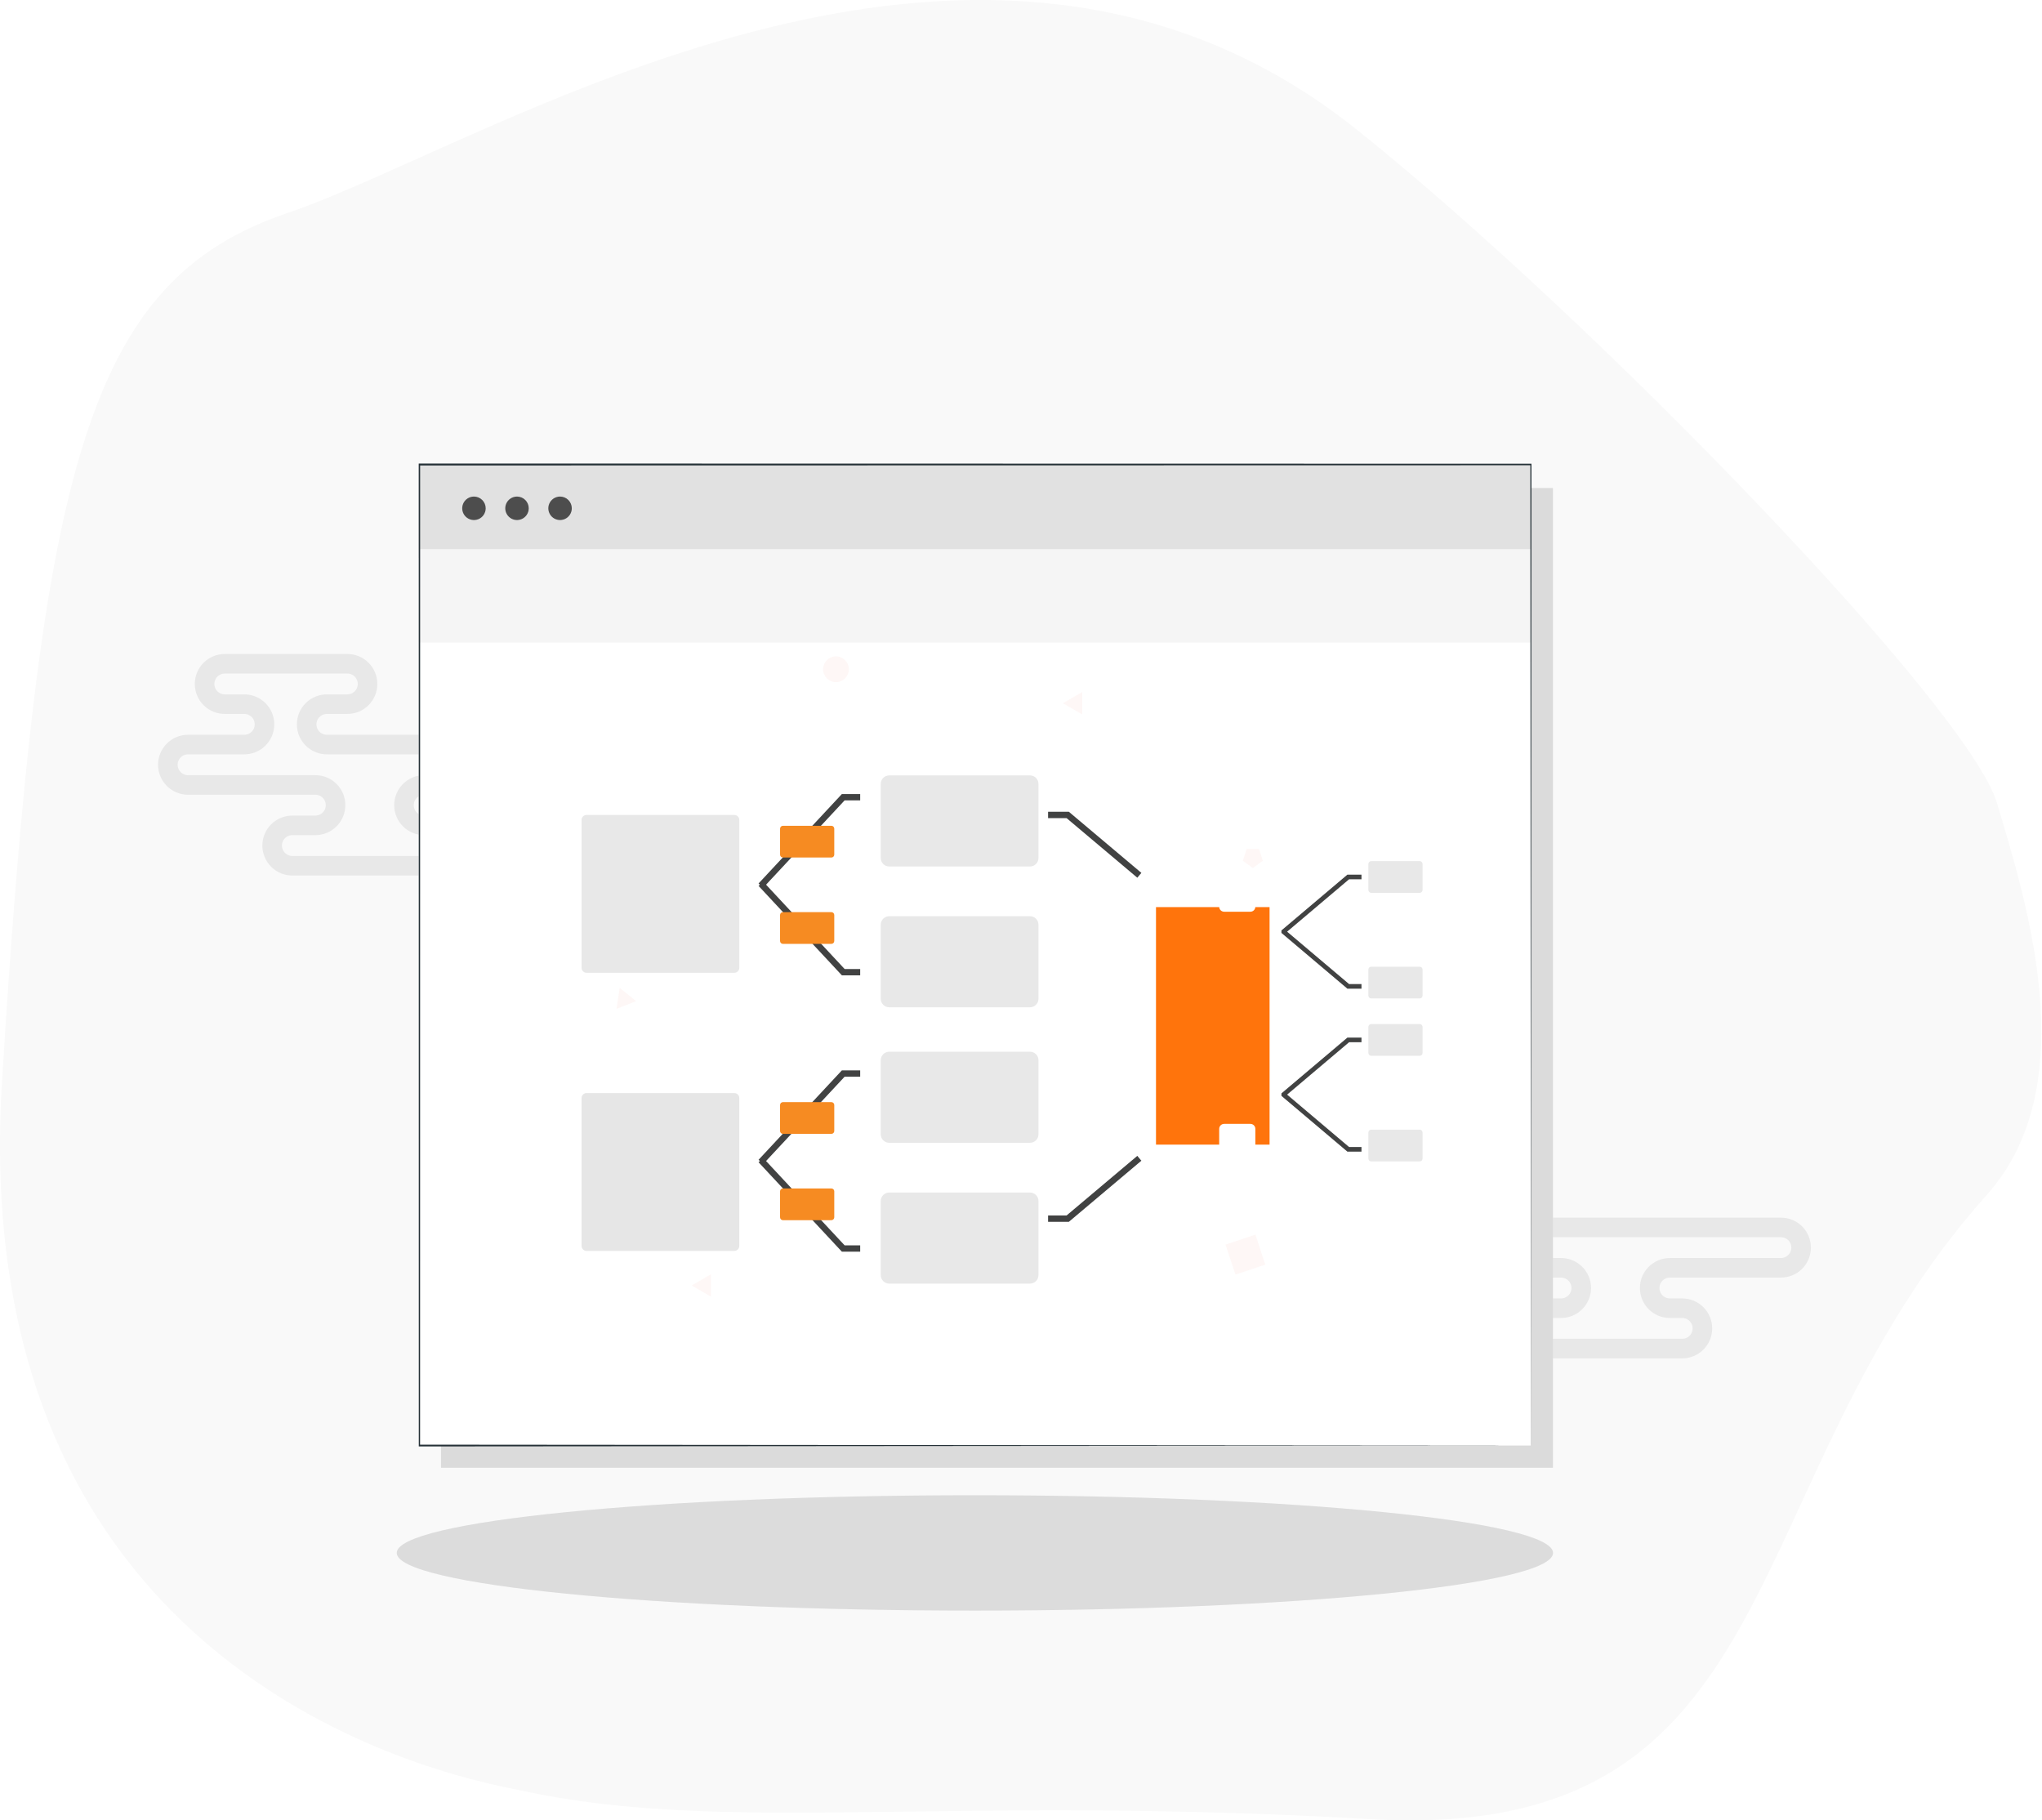 <svg width="313" height="279" viewBox="0 0 313 279" fill="none" xmlns="http://www.w3.org/2000/svg">
<path fill-rule="evenodd" clip-rule="evenodd" d="M80 274.453C73.43 273.033 -5.505 260.231 0.305 165.823C6.116 71.416 13.41 43.025 44.098 32.635C74.786 22.246 149.385 -26.903 207.924 19.832C244.103 48.714 301.743 108.35 306.119 123.126C310.496 137.902 319.638 166.255 304.562 183.106C265.094 227.216 275.391 282.618 209.99 278.814C144.589 275.01 111.238 281.212 79.999 274.453" fill="#F9F9F9"/>
<path d="M77.963 114.116H50.143C49.733 114.121 49.326 114.045 48.946 113.892C48.565 113.739 48.219 113.512 47.927 113.224C47.635 112.936 47.404 112.593 47.245 112.214C47.087 111.836 47.006 111.43 47.006 111.02C47.006 110.61 47.087 110.204 47.245 109.826C47.404 109.447 47.635 109.104 47.927 108.816C48.219 108.528 48.565 108.301 48.946 108.148C49.326 107.995 49.733 107.919 50.143 107.925H53.202C53.612 107.93 54.019 107.854 54.399 107.701C54.779 107.548 55.126 107.321 55.418 107.033C55.71 106.745 55.941 106.402 56.1 106.024C56.258 105.645 56.339 105.239 56.339 104.829C56.339 104.419 56.258 104.013 56.1 103.635C55.941 103.256 55.71 102.913 55.418 102.625C55.126 102.337 54.779 102.11 54.399 101.957C54.019 101.804 53.612 101.728 53.202 101.734H34.498C34.088 101.728 33.681 101.804 33.3 101.957C32.92 102.11 32.574 102.337 32.282 102.625C31.99 102.913 31.758 103.256 31.6 103.635C31.442 104.013 31.36 104.419 31.36 104.829C31.36 105.239 31.442 105.645 31.6 106.024C31.758 106.402 31.99 106.745 32.282 107.033C32.574 107.321 32.92 107.548 33.3 107.701C33.681 107.854 34.088 107.93 34.498 107.925H37.405C37.815 107.919 38.222 107.995 38.603 108.148C38.983 108.301 39.329 108.528 39.621 108.816C39.913 109.104 40.145 109.447 40.303 109.826C40.461 110.204 40.543 110.61 40.543 111.02C40.543 111.43 40.461 111.836 40.303 112.214C40.145 112.593 39.913 112.936 39.621 113.224C39.329 113.512 38.983 113.739 38.603 113.892C38.222 114.045 37.815 114.121 37.405 114.116H28.823C28.002 114.116 27.215 114.442 26.634 115.022C26.053 115.603 25.727 116.39 25.727 117.212C25.727 118.033 26.053 118.82 26.634 119.401C27.215 119.981 28.002 120.308 28.823 120.308H48.38C49.194 120.319 49.971 120.65 50.542 121.229C51.114 121.808 51.434 122.589 51.434 123.403C51.434 124.217 51.114 124.998 50.542 125.577C49.971 126.157 49.194 126.488 48.38 126.499H44.853C44.443 126.493 44.036 126.569 43.656 126.722C43.275 126.875 42.929 127.102 42.637 127.39C42.345 127.678 42.113 128.021 41.955 128.4C41.797 128.778 41.715 129.184 41.715 129.594C41.715 130.004 41.797 130.41 41.955 130.788C42.113 131.167 42.345 131.51 42.637 131.798C42.929 132.086 43.275 132.313 43.656 132.466C44.036 132.619 44.443 132.695 44.853 132.69H66.95C67.36 132.695 67.767 132.619 68.148 132.466C68.528 132.313 68.874 132.086 69.166 131.798C69.458 131.51 69.69 131.167 69.848 130.788C70.007 130.41 70.088 130.004 70.088 129.594C70.088 129.184 70.007 128.778 69.848 128.4C69.69 128.021 69.458 127.678 69.166 127.39C68.874 127.102 68.528 126.875 68.148 126.722C67.767 126.569 67.36 126.493 66.95 126.499H65.06C64.65 126.504 64.243 126.428 63.862 126.275C63.482 126.122 63.136 125.895 62.844 125.607C62.552 125.319 62.32 124.976 62.162 124.598C62.004 124.219 61.922 123.813 61.922 123.403C61.922 122.993 62.004 122.587 62.162 122.209C62.32 121.83 62.552 121.487 62.844 121.199C63.136 120.911 63.482 120.684 63.862 120.531C64.243 120.378 64.65 120.302 65.06 120.308H77.961C78.782 120.308 79.57 119.981 80.151 119.401C80.731 118.82 81.057 118.033 81.057 117.212C81.057 116.39 80.731 115.603 80.151 115.022C79.57 114.442 78.782 114.116 77.961 114.116H77.963Z" stroke="#E8E8E8" stroke-width="3" stroke-linecap="round" stroke-linejoin="round"/>
<path d="M231.721 194.312H239.28C240.101 194.312 240.888 194.638 241.469 195.219C242.049 195.799 242.376 196.587 242.376 197.408C242.376 198.229 242.049 199.017 241.469 199.597C240.888 200.178 240.101 200.504 239.28 200.504H235.75C234.929 200.504 234.141 200.83 233.561 201.411C232.98 201.991 232.654 202.778 232.654 203.599C232.654 204.42 232.98 205.207 233.561 205.788C234.141 206.368 234.929 206.694 235.75 206.694H257.853C258.674 206.694 259.461 206.368 260.042 205.788C260.622 205.207 260.948 204.42 260.948 203.599C260.948 202.778 260.622 201.991 260.042 201.411C259.461 200.83 258.674 200.504 257.853 200.504H255.961C255.14 200.504 254.352 200.178 253.772 199.597C253.191 199.017 252.865 198.229 252.865 197.408C252.865 196.587 253.191 195.799 253.772 195.219C254.352 194.638 255.14 194.312 255.961 194.312H272.981C273.801 194.312 274.589 193.986 275.169 193.405C275.75 192.825 276.076 192.038 276.076 191.217C276.076 190.396 275.75 189.609 275.169 189.028C274.589 188.448 273.801 188.122 272.981 188.122H231.719C230.898 188.122 230.111 188.448 229.53 189.028C228.95 189.609 228.624 190.396 228.624 191.217C228.624 192.038 228.95 192.825 229.53 193.405C230.111 193.986 230.898 194.312 231.719 194.312H231.721Z" stroke="#E8E8E8" stroke-width="3" stroke-linecap="round" stroke-linejoin="round"/>
<path d="M238.036 74.794H67.594V224.964H238.036V74.794Z" fill="#DBDBDB"/>
<path d="M234.626 71.384H64.184V221.553H234.626V71.384Z" fill="white"/>
<g opacity="0.2">
<path opacity="0.2" d="M128.141 104.553C129.229 104.553 130.11 103.668 130.11 102.575C130.11 101.482 129.229 100.597 128.141 100.597C127.054 100.597 126.172 101.482 126.172 102.575C126.172 103.668 127.054 104.553 128.141 104.553Z" fill="#EC3725"/>
<path opacity="0.2" d="M105.298 176.521L102.964 176.768L102.475 179.073L104.508 180.254L106.253 178.674L105.298 176.521Z" fill="#EC3725"/>
<path opacity="0.2" d="M104.427 129.441H100.588V133.298H104.427V129.441Z" fill="#EC3725"/>
<path opacity="0.2" d="M94.984 151.41L94.498 154.624L97.511 153.44L94.984 151.41Z" fill="#EC3725"/>
<path opacity="0.2" d="M165.895 106.057L162.922 107.782L165.895 109.507V106.057Z" fill="#EC3725"/>
<path opacity="0.2" d="M193.572 131.926L192.986 130.113H191.088L190.503 131.926L192.037 133.046L193.572 131.926Z" fill="#EC3725"/>
<path opacity="0.2" d="M192.431 189.222L187.847 190.748L189.366 195.353L193.95 193.827L192.431 189.222Z" fill="#EC3725"/>
<path opacity="0.2" d="M189.419 158.132L184.74 160.29L188.941 163.281L189.419 158.132Z" fill="#EC3725"/>
<path opacity="0.2" d="M108.99 195.296L106.017 197.021L108.99 198.746V195.296Z" fill="#EC3725"/>
</g>
<path d="M234.626 71.192H64.184V85.517H234.626V71.192Z" fill="black" fill-opacity="0.12"/>
<path d="M234.626 84.163H64.184V98.488H234.626V84.163Z" fill="#F5F5F5"/>
<path d="M74.448 77.906C74.448 78.262 74.342 78.61 74.144 78.906C73.947 79.202 73.665 79.433 73.337 79.569C73.008 79.705 72.646 79.741 72.296 79.671C71.947 79.602 71.627 79.43 71.375 79.179C71.123 78.927 70.952 78.606 70.882 78.257C70.813 77.908 70.849 77.546 70.985 77.217C71.121 76.888 71.352 76.607 71.648 76.409C71.944 76.212 72.292 76.106 72.648 76.106C73.125 76.106 73.583 76.296 73.92 76.633C74.258 76.971 74.448 77.428 74.448 77.906Z" fill="#4D4D4D"/>
<path d="M81.046 77.906C81.046 78.262 80.941 78.61 80.743 78.906C80.545 79.202 80.264 79.433 79.935 79.569C79.606 79.705 79.244 79.741 78.895 79.671C78.546 79.602 78.225 79.43 77.974 79.178C77.722 78.927 77.551 78.606 77.481 78.257C77.412 77.907 77.448 77.546 77.584 77.217C77.72 76.888 77.951 76.607 78.247 76.409C78.543 76.211 78.891 76.106 79.247 76.106C79.484 76.106 79.718 76.153 79.936 76.243C80.154 76.333 80.353 76.466 80.52 76.633C80.687 76.8 80.819 76.999 80.91 77.217C81 77.436 81.047 77.67 81.046 77.906Z" fill="#4D4D4D"/>
<path d="M87.646 77.906C87.646 78.262 87.541 78.61 87.343 78.906C87.145 79.202 86.864 79.433 86.535 79.569C86.206 79.705 85.844 79.741 85.495 79.671C85.146 79.602 84.825 79.43 84.573 79.179C84.322 78.927 84.15 78.606 84.081 78.257C84.011 77.908 84.047 77.546 84.183 77.217C84.32 76.888 84.55 76.607 84.846 76.409C85.142 76.212 85.49 76.106 85.846 76.106C86.324 76.106 86.781 76.296 87.119 76.633C87.457 76.971 87.646 77.428 87.646 77.906Z" fill="#4D4D4D"/>
<path d="M234.658 221.554C234.658 220.6 234.625 163.03 234.573 71.191L234.658 71.308L64.305 71.339H64.291L64.399 71.191C64.396 124.568 64.393 175.401 64.391 221.554L64.291 221.417L234.658 221.554L64.291 221.69H64.192V221.554C64.192 175.401 64.187 124.568 64.184 71.191V71.043H64.305L234.658 71.074H234.743V71.191C234.691 163.03 234.659 220.601 234.658 221.554Z" fill="#263238"/>
<g filter="url(#filter0_d_35_4622)">
<path d="M111.512 123.33H88.852C88.433 123.33 88.093 123.67 88.093 124.089V146.759C88.093 147.178 88.433 147.518 88.852 147.518H111.512C111.931 147.518 112.271 147.178 112.271 146.759V124.089C112.271 123.67 111.931 123.33 111.512 123.33Z" fill="#E8E8E8"/>
</g>
<g filter="url(#filter1_d_35_4622)">
<path d="M193.415 173.654V137.25H176.006V173.654H193.415Z" fill="url(#paint0_linear_35_4622)"/>
</g>
<g filter="url(#filter2_d_35_4622)">
<path d="M157.076 117.646H135.506C134.786 117.646 134.202 118.23 134.202 118.95V130.302C134.202 131.022 134.786 131.606 135.506 131.606H157.076C157.796 131.606 158.379 131.022 158.379 130.302V118.95C158.379 118.23 157.796 117.646 157.076 117.646Z" fill="#E8E8E8"/>
</g>
<g filter="url(#filter3_d_35_4622)">
<path d="M191.228 133.406H187.205C186.786 133.406 186.446 133.746 186.446 134.165V138.328C186.446 138.747 186.786 139.087 187.205 139.087H191.228C191.647 139.087 191.987 138.747 191.987 138.328V134.165C191.987 133.746 191.647 133.406 191.228 133.406Z" fill="white"/>
</g>
<g filter="url(#filter4_d_35_4622)">
<path d="M191.228 171.605H187.205C186.786 171.605 186.446 171.945 186.446 172.364V176.528C186.446 176.947 186.786 177.286 187.205 177.286H191.228C191.647 177.286 191.987 176.947 191.987 176.528V172.364C191.987 171.945 191.647 171.605 191.228 171.605Z" fill="white"/>
</g>
<g filter="url(#filter5_d_35_4622)">
<path d="M157.076 139.228H135.506C134.786 139.228 134.202 139.812 134.202 140.532V151.884C134.202 152.604 134.786 153.188 135.506 153.188H157.076C157.796 153.188 158.379 152.604 158.379 151.884V140.532C158.379 139.812 157.796 139.228 157.076 139.228Z" fill="#E8E8E8"/>
</g>
<g filter="url(#filter6_d_35_4622)">
<path d="M111.512 165.956H88.852C88.433 165.956 88.093 166.295 88.093 166.714V189.385C88.093 189.804 88.433 190.143 88.852 190.143H111.512C111.931 190.143 112.271 189.804 112.271 189.385V166.714C112.271 166.295 111.931 165.956 111.512 165.956Z" fill="#E6E6E6"/>
</g>
<path d="M116.629 135.735L129.255 122.184H131.85" stroke="#414242" stroke-width="0.969" stroke-miterlimit="10"/>
<path d="M208.689 151.177H206.657L196.774 142.821V142.767L206.657 134.411H208.689" stroke="#414242" stroke-width="0.708" stroke-miterlimit="10"/>
<path d="M116.629 135.451L129.255 149.002H131.85" stroke="#414242" stroke-width="0.969" stroke-miterlimit="10"/>
<g filter="url(#filter7_d_35_4622)">
<path d="M127.439 126.566H120.008C119.765 126.566 119.569 126.763 119.569 127.005V130.989C119.569 131.232 119.765 131.428 120.008 131.428H127.439C127.681 131.428 127.878 131.232 127.878 130.989V127.005C127.878 126.763 127.681 126.566 127.439 126.566Z" fill="#F68B22"/>
</g>
<g filter="url(#filter8_d_35_4622)">
<path d="M217.614 131.981H210.183C209.941 131.981 209.744 132.178 209.744 132.42V136.404C209.744 136.647 209.941 136.843 210.183 136.843H217.614C217.857 136.843 218.053 136.647 218.053 136.404V132.42C218.053 132.178 217.857 131.981 217.614 131.981Z" fill="#E8E8E8"/>
</g>
<g filter="url(#filter9_d_35_4622)">
<path d="M127.439 139.8H120.007C119.765 139.8 119.568 139.997 119.568 140.239V144.224C119.568 144.466 119.765 144.663 120.007 144.663H127.439C127.681 144.663 127.878 144.466 127.878 144.224V140.239C127.878 139.997 127.681 139.8 127.439 139.8Z" fill="#F68B22"/>
</g>
<g filter="url(#filter10_d_35_4622)">
<path d="M217.614 148.167H210.183C209.941 148.167 209.744 148.364 209.744 148.606V152.59C209.744 152.833 209.941 153.029 210.183 153.029H217.614C217.857 153.029 218.053 152.833 218.053 152.59V148.606C218.053 148.364 217.857 148.167 217.614 148.167Z" fill="#E8E8E8"/>
</g>
<path d="M208.689 176.153H206.657L196.774 167.796V167.743L206.657 159.387H208.689" stroke="#414242" stroke-width="0.708" stroke-miterlimit="10"/>
<g filter="url(#filter11_d_35_4622)">
<path d="M217.614 156.955H210.183C209.941 156.955 209.744 157.152 209.744 157.394V161.378C209.744 161.621 209.941 161.817 210.183 161.817H217.614C217.857 161.817 218.053 161.621 218.053 161.378V157.394C218.053 157.152 217.857 156.955 217.614 156.955Z" fill="#E8E8E8"/>
</g>
<g filter="url(#filter12_d_35_4622)">
<path d="M217.614 173.141H210.183C209.941 173.141 209.744 173.338 209.744 173.58V177.564C209.744 177.807 209.941 178.003 210.183 178.003H217.614C217.857 178.003 218.053 177.807 218.053 177.564V173.58C218.053 173.338 217.857 173.141 217.614 173.141Z" fill="#E8E8E8"/>
</g>
<g filter="url(#filter13_d_35_4622)">
<path d="M157.076 159.997H135.506C134.786 159.997 134.202 160.58 134.202 161.301V172.652C134.202 173.373 134.786 173.956 135.506 173.956H157.076C157.796 173.956 158.379 173.373 158.379 172.652V161.301C158.379 160.58 157.796 159.997 157.076 159.997Z" fill="#E8E8E8"/>
</g>
<g filter="url(#filter14_d_35_4622)">
<path d="M157.076 181.578H135.506C134.786 181.578 134.202 182.162 134.202 182.882V194.234C134.202 194.954 134.786 195.538 135.506 195.538H157.076C157.796 195.538 158.379 194.954 158.379 194.234V182.882C158.379 182.162 157.796 181.578 157.076 181.578Z" fill="#E8E8E8"/>
</g>
<path d="M116.629 178.087L129.255 164.536H131.85" stroke="#414242" stroke-width="0.969" stroke-miterlimit="10"/>
<path d="M116.629 177.806L129.255 191.357H131.85" stroke="#414242" stroke-width="0.969" stroke-miterlimit="10"/>
<g filter="url(#filter15_d_35_4622)">
<path d="M127.439 168.92H120.007C119.765 168.92 119.568 169.117 119.568 169.36V173.344C119.568 173.586 119.765 173.783 120.007 173.783H127.439C127.681 173.783 127.878 173.586 127.878 173.344V169.36C127.878 169.117 127.681 168.92 127.439 168.92Z" fill="#F68B22"/>
</g>
<g filter="url(#filter16_d_35_4622)">
<path d="M127.439 182.15H120.007C119.765 182.15 119.568 182.347 119.568 182.59V186.574C119.568 186.816 119.765 187.013 120.007 187.013H127.439C127.681 187.013 127.878 186.816 127.878 186.574V182.59C127.878 182.347 127.681 182.15 127.439 182.15Z" fill="#F68B22"/>
</g>
<path d="M160.651 124.903H163.661L174.64 134.154" stroke="#414242" stroke-width="0.969" stroke-miterlimit="10"/>
<path d="M160.651 186.778H163.661L174.64 177.527" stroke="#414242" stroke-width="0.969" stroke-miterlimit="10"/>
<path d="M149.433 246.851C198.377 246.851 238.053 242.893 238.053 238.011C238.053 233.129 198.377 229.171 149.433 229.171C100.489 229.171 60.812 233.129 60.812 238.011C60.812 242.893 100.489 246.851 149.433 246.851Z" fill="black" fill-opacity="0.12"/>
<defs>
<filter id="filter0_d_35_4622" x="88.093" y="123.33" width="26.277" height="26.814" filterUnits="userSpaceOnUse" color-interpolation-filters="sRGB">
<feFlood flood-opacity="0" result="BackgroundImageFix"/>
<feColorMatrix in="SourceAlpha" type="matrix" values="0 0 0 0 0 0 0 0 0 0 0 0 0 0 0 0 0 0 127 0" result="hardAlpha"/>
<feOffset dx="1.05" dy="1.576"/>
<feGaussianBlur stdDeviation="0.525"/>
<feColorMatrix type="matrix" values="0 0 0 0 0 0 0 0 0 0 0 0 0 0 0 0 0 0 0.302 0"/>
<feBlend mode="normal" in2="BackgroundImageFix" result="effect1_dropShadow_35_4622"/>
<feBlend mode="normal" in="SourceGraphic" in2="effect1_dropShadow_35_4622" result="shape"/>
</filter>
<filter id="filter1_d_35_4622" x="176.006" y="137.25" width="19.781" height="39.368" filterUnits="userSpaceOnUse" color-interpolation-filters="sRGB">
<feFlood flood-opacity="0" result="BackgroundImageFix"/>
<feColorMatrix in="SourceAlpha" type="matrix" values="0 0 0 0 0 0 0 0 0 0 0 0 0 0 0 0 0 0 127 0" result="hardAlpha"/>
<feOffset dx="1.186" dy="1.779"/>
<feGaussianBlur stdDeviation="0.593"/>
<feColorMatrix type="matrix" values="0 0 0 0 0 0 0 0 0 0 0 0 0 0 0 0 0 0 0.302 0"/>
<feBlend mode="normal" in2="BackgroundImageFix" result="effect1_dropShadow_35_4622"/>
<feBlend mode="normal" in="SourceGraphic" in2="effect1_dropShadow_35_4622" result="shape"/>
</filter>
<filter id="filter2_d_35_4622" x="134.202" y="117.646" width="25.773" height="15.955" filterUnits="userSpaceOnUse" color-interpolation-filters="sRGB">
<feFlood flood-opacity="0" result="BackgroundImageFix"/>
<feColorMatrix in="SourceAlpha" type="matrix" values="0 0 0 0 0 0 0 0 0 0 0 0 0 0 0 0 0 0 127 0" result="hardAlpha"/>
<feOffset dx="0.798" dy="1.197"/>
<feGaussianBlur stdDeviation="0.399"/>
<feColorMatrix type="matrix" values="0 0 0 0 0 0 0 0 0 0 0 0 0 0 0 0 0 0 0.302 0"/>
<feBlend mode="normal" in2="BackgroundImageFix" result="effect1_dropShadow_35_4622"/>
<feBlend mode="normal" in="SourceGraphic" in2="effect1_dropShadow_35_4622" result="shape"/>
</filter>
<filter id="filter3_d_35_4622" x="186.446" y="133.406" width="6.405" height="6.762" filterUnits="userSpaceOnUse" color-interpolation-filters="sRGB">
<feFlood flood-opacity="0" result="BackgroundImageFix"/>
<feColorMatrix in="SourceAlpha" type="matrix" values="0 0 0 0 0 0 0 0 0 0 0 0 0 0 0 0 0 0 127 0" result="hardAlpha"/>
<feOffset dx="0.433" dy="0.649"/>
<feGaussianBlur stdDeviation="0.216"/>
<feColorMatrix type="matrix" values="0 0 0 0 0 0 0 0 0 0 0 0 0 0 0 0 0 0 0.302 0"/>
<feBlend mode="normal" in2="BackgroundImageFix" result="effect1_dropShadow_35_4622"/>
<feBlend mode="normal" in="SourceGraphic" in2="effect1_dropShadow_35_4622" result="shape"/>
</filter>
<filter id="filter4_d_35_4622" x="186.446" y="171.605" width="6.405" height="6.762" filterUnits="userSpaceOnUse" color-interpolation-filters="sRGB">
<feFlood flood-opacity="0" result="BackgroundImageFix"/>
<feColorMatrix in="SourceAlpha" type="matrix" values="0 0 0 0 0 0 0 0 0 0 0 0 0 0 0 0 0 0 127 0" result="hardAlpha"/>
<feOffset dx="0.433" dy="0.649"/>
<feGaussianBlur stdDeviation="0.216"/>
<feColorMatrix type="matrix" values="0 0 0 0 0 0 0 0 0 0 0 0 0 0 0 0 0 0 0.302 0"/>
<feBlend mode="normal" in2="BackgroundImageFix" result="effect1_dropShadow_35_4622"/>
<feBlend mode="normal" in="SourceGraphic" in2="effect1_dropShadow_35_4622" result="shape"/>
</filter>
<filter id="filter5_d_35_4622" x="134.202" y="139.228" width="25.773" height="15.955" filterUnits="userSpaceOnUse" color-interpolation-filters="sRGB">
<feFlood flood-opacity="0" result="BackgroundImageFix"/>
<feColorMatrix in="SourceAlpha" type="matrix" values="0 0 0 0 0 0 0 0 0 0 0 0 0 0 0 0 0 0 127 0" result="hardAlpha"/>
<feOffset dx="0.798" dy="1.197"/>
<feGaussianBlur stdDeviation="0.399"/>
<feColorMatrix type="matrix" values="0 0 0 0 0 0 0 0 0 0 0 0 0 0 0 0 0 0 0.302 0"/>
<feBlend mode="normal" in2="BackgroundImageFix" result="effect1_dropShadow_35_4622"/>
<feBlend mode="normal" in="SourceGraphic" in2="effect1_dropShadow_35_4622" result="shape"/>
</filter>
<filter id="filter6_d_35_4622" x="88.093" y="165.956" width="26.277" height="26.814" filterUnits="userSpaceOnUse" color-interpolation-filters="sRGB">
<feFlood flood-opacity="0" result="BackgroundImageFix"/>
<feColorMatrix in="SourceAlpha" type="matrix" values="0 0 0 0 0 0 0 0 0 0 0 0 0 0 0 0 0 0 127 0" result="hardAlpha"/>
<feOffset dx="1.05" dy="1.576"/>
<feGaussianBlur stdDeviation="0.525"/>
<feColorMatrix type="matrix" values="0 0 0 0 0 0 0 0 0 0 0 0 0 0 0 0 0 0 0.302 0"/>
<feBlend mode="normal" in2="BackgroundImageFix" result="effect1_dropShadow_35_4622"/>
<feBlend mode="normal" in="SourceGraphic" in2="effect1_dropShadow_35_4622" result="shape"/>
</filter>
<filter id="filter7_d_35_4622" x="118.969" y="125.966" width="9.509" height="6.062" filterUnits="userSpaceOnUse" color-interpolation-filters="sRGB">
<feFlood flood-opacity="0" result="BackgroundImageFix"/>
<feColorMatrix in="SourceAlpha" type="matrix" values="0 0 0 0 0 0 0 0 0 0 0 0 0 0 0 0 0 0 127 0" result="hardAlpha"/>
<feOffset/>
<feGaussianBlur stdDeviation="0.3"/>
<feColorMatrix type="matrix" values="0 0 0 0 0 0 0 0 0 0 0 0 0 0 0 0 0 0 0.702 0"/>
<feBlend mode="normal" in2="BackgroundImageFix" result="effect1_dropShadow_35_4622"/>
<feBlend mode="normal" in="SourceGraphic" in2="effect1_dropShadow_35_4622" result="shape"/>
</filter>
<filter id="filter8_d_35_4622" x="209.144" y="131.381" width="9.509" height="6.062" filterUnits="userSpaceOnUse" color-interpolation-filters="sRGB">
<feFlood flood-opacity="0" result="BackgroundImageFix"/>
<feColorMatrix in="SourceAlpha" type="matrix" values="0 0 0 0 0 0 0 0 0 0 0 0 0 0 0 0 0 0 127 0" result="hardAlpha"/>
<feOffset/>
<feGaussianBlur stdDeviation="0.3"/>
<feColorMatrix type="matrix" values="0 0 0 0 0 0 0 0 0 0 0 0 0 0 0 0 0 0 0.702 0"/>
<feBlend mode="normal" in2="BackgroundImageFix" result="effect1_dropShadow_35_4622"/>
<feBlend mode="normal" in="SourceGraphic" in2="effect1_dropShadow_35_4622" result="shape"/>
</filter>
<filter id="filter9_d_35_4622" x="118.968" y="139.2" width="9.509" height="6.062" filterUnits="userSpaceOnUse" color-interpolation-filters="sRGB">
<feFlood flood-opacity="0" result="BackgroundImageFix"/>
<feColorMatrix in="SourceAlpha" type="matrix" values="0 0 0 0 0 0 0 0 0 0 0 0 0 0 0 0 0 0 127 0" result="hardAlpha"/>
<feOffset/>
<feGaussianBlur stdDeviation="0.3"/>
<feColorMatrix type="matrix" values="0 0 0 0 0 0 0 0 0 0 0 0 0 0 0 0 0 0 0.702 0"/>
<feBlend mode="normal" in2="BackgroundImageFix" result="effect1_dropShadow_35_4622"/>
<feBlend mode="normal" in="SourceGraphic" in2="effect1_dropShadow_35_4622" result="shape"/>
</filter>
<filter id="filter10_d_35_4622" x="209.144" y="147.567" width="9.509" height="6.062" filterUnits="userSpaceOnUse" color-interpolation-filters="sRGB">
<feFlood flood-opacity="0" result="BackgroundImageFix"/>
<feColorMatrix in="SourceAlpha" type="matrix" values="0 0 0 0 0 0 0 0 0 0 0 0 0 0 0 0 0 0 127 0" result="hardAlpha"/>
<feOffset/>
<feGaussianBlur stdDeviation="0.3"/>
<feColorMatrix type="matrix" values="0 0 0 0 0 0 0 0 0 0 0 0 0 0 0 0 0 0 0.702 0"/>
<feBlend mode="normal" in2="BackgroundImageFix" result="effect1_dropShadow_35_4622"/>
<feBlend mode="normal" in="SourceGraphic" in2="effect1_dropShadow_35_4622" result="shape"/>
</filter>
<filter id="filter11_d_35_4622" x="209.144" y="156.355" width="9.509" height="6.062" filterUnits="userSpaceOnUse" color-interpolation-filters="sRGB">
<feFlood flood-opacity="0" result="BackgroundImageFix"/>
<feColorMatrix in="SourceAlpha" type="matrix" values="0 0 0 0 0 0 0 0 0 0 0 0 0 0 0 0 0 0 127 0" result="hardAlpha"/>
<feOffset/>
<feGaussianBlur stdDeviation="0.3"/>
<feColorMatrix type="matrix" values="0 0 0 0 0 0 0 0 0 0 0 0 0 0 0 0 0 0 0.702 0"/>
<feBlend mode="normal" in2="BackgroundImageFix" result="effect1_dropShadow_35_4622"/>
<feBlend mode="normal" in="SourceGraphic" in2="effect1_dropShadow_35_4622" result="shape"/>
</filter>
<filter id="filter12_d_35_4622" x="209.144" y="172.541" width="9.509" height="6.062" filterUnits="userSpaceOnUse" color-interpolation-filters="sRGB">
<feFlood flood-opacity="0" result="BackgroundImageFix"/>
<feColorMatrix in="SourceAlpha" type="matrix" values="0 0 0 0 0 0 0 0 0 0 0 0 0 0 0 0 0 0 127 0" result="hardAlpha"/>
<feOffset/>
<feGaussianBlur stdDeviation="0.3"/>
<feColorMatrix type="matrix" values="0 0 0 0 0 0 0 0 0 0 0 0 0 0 0 0 0 0 0.702 0"/>
<feBlend mode="normal" in2="BackgroundImageFix" result="effect1_dropShadow_35_4622"/>
<feBlend mode="normal" in="SourceGraphic" in2="effect1_dropShadow_35_4622" result="shape"/>
</filter>
<filter id="filter13_d_35_4622" x="134.202" y="159.997" width="25.773" height="15.955" filterUnits="userSpaceOnUse" color-interpolation-filters="sRGB">
<feFlood flood-opacity="0" result="BackgroundImageFix"/>
<feColorMatrix in="SourceAlpha" type="matrix" values="0 0 0 0 0 0 0 0 0 0 0 0 0 0 0 0 0 0 127 0" result="hardAlpha"/>
<feOffset dx="0.798" dy="1.197"/>
<feGaussianBlur stdDeviation="0.399"/>
<feColorMatrix type="matrix" values="0 0 0 0 0 0 0 0 0 0 0 0 0 0 0 0 0 0 0.302 0"/>
<feBlend mode="normal" in2="BackgroundImageFix" result="effect1_dropShadow_35_4622"/>
<feBlend mode="normal" in="SourceGraphic" in2="effect1_dropShadow_35_4622" result="shape"/>
</filter>
<filter id="filter14_d_35_4622" x="134.202" y="181.578" width="25.773" height="15.955" filterUnits="userSpaceOnUse" color-interpolation-filters="sRGB">
<feFlood flood-opacity="0" result="BackgroundImageFix"/>
<feColorMatrix in="SourceAlpha" type="matrix" values="0 0 0 0 0 0 0 0 0 0 0 0 0 0 0 0 0 0 127 0" result="hardAlpha"/>
<feOffset dx="0.798" dy="1.197"/>
<feGaussianBlur stdDeviation="0.399"/>
<feColorMatrix type="matrix" values="0 0 0 0 0 0 0 0 0 0 0 0 0 0 0 0 0 0 0.302 0"/>
<feBlend mode="normal" in2="BackgroundImageFix" result="effect1_dropShadow_35_4622"/>
<feBlend mode="normal" in="SourceGraphic" in2="effect1_dropShadow_35_4622" result="shape"/>
</filter>
<filter id="filter15_d_35_4622" x="118.968" y="168.32" width="9.509" height="6.062" filterUnits="userSpaceOnUse" color-interpolation-filters="sRGB">
<feFlood flood-opacity="0" result="BackgroundImageFix"/>
<feColorMatrix in="SourceAlpha" type="matrix" values="0 0 0 0 0 0 0 0 0 0 0 0 0 0 0 0 0 0 127 0" result="hardAlpha"/>
<feOffset/>
<feGaussianBlur stdDeviation="0.3"/>
<feColorMatrix type="matrix" values="0 0 0 0 0 0 0 0 0 0 0 0 0 0 0 0 0 0 0.702 0"/>
<feBlend mode="normal" in2="BackgroundImageFix" result="effect1_dropShadow_35_4622"/>
<feBlend mode="normal" in="SourceGraphic" in2="effect1_dropShadow_35_4622" result="shape"/>
</filter>
<filter id="filter16_d_35_4622" x="118.968" y="181.55" width="9.509" height="6.062" filterUnits="userSpaceOnUse" color-interpolation-filters="sRGB">
<feFlood flood-opacity="0" result="BackgroundImageFix"/>
<feColorMatrix in="SourceAlpha" type="matrix" values="0 0 0 0 0 0 0 0 0 0 0 0 0 0 0 0 0 0 127 0" result="hardAlpha"/>
<feOffset/>
<feGaussianBlur stdDeviation="0.3"/>
<feColorMatrix type="matrix" values="0 0 0 0 0 0 0 0 0 0 0 0 0 0 0 0 0 0 0.702 0"/>
<feBlend mode="normal" in2="BackgroundImageFix" result="effect1_dropShadow_35_4622"/>
<feBlend mode="normal" in="SourceGraphic" in2="effect1_dropShadow_35_4622" result="shape"/>
</filter>
<linearGradient id="paint0_linear_35_4622" x1="55.992" y1="62.806" x2="55.992" y2="100.847" gradientUnits="userSpaceOnUse">
<stop stop-color="#FF2458"/>
<stop offset="1" stop-color="#FF740C"/>
</linearGradient>
</defs>
</svg>
